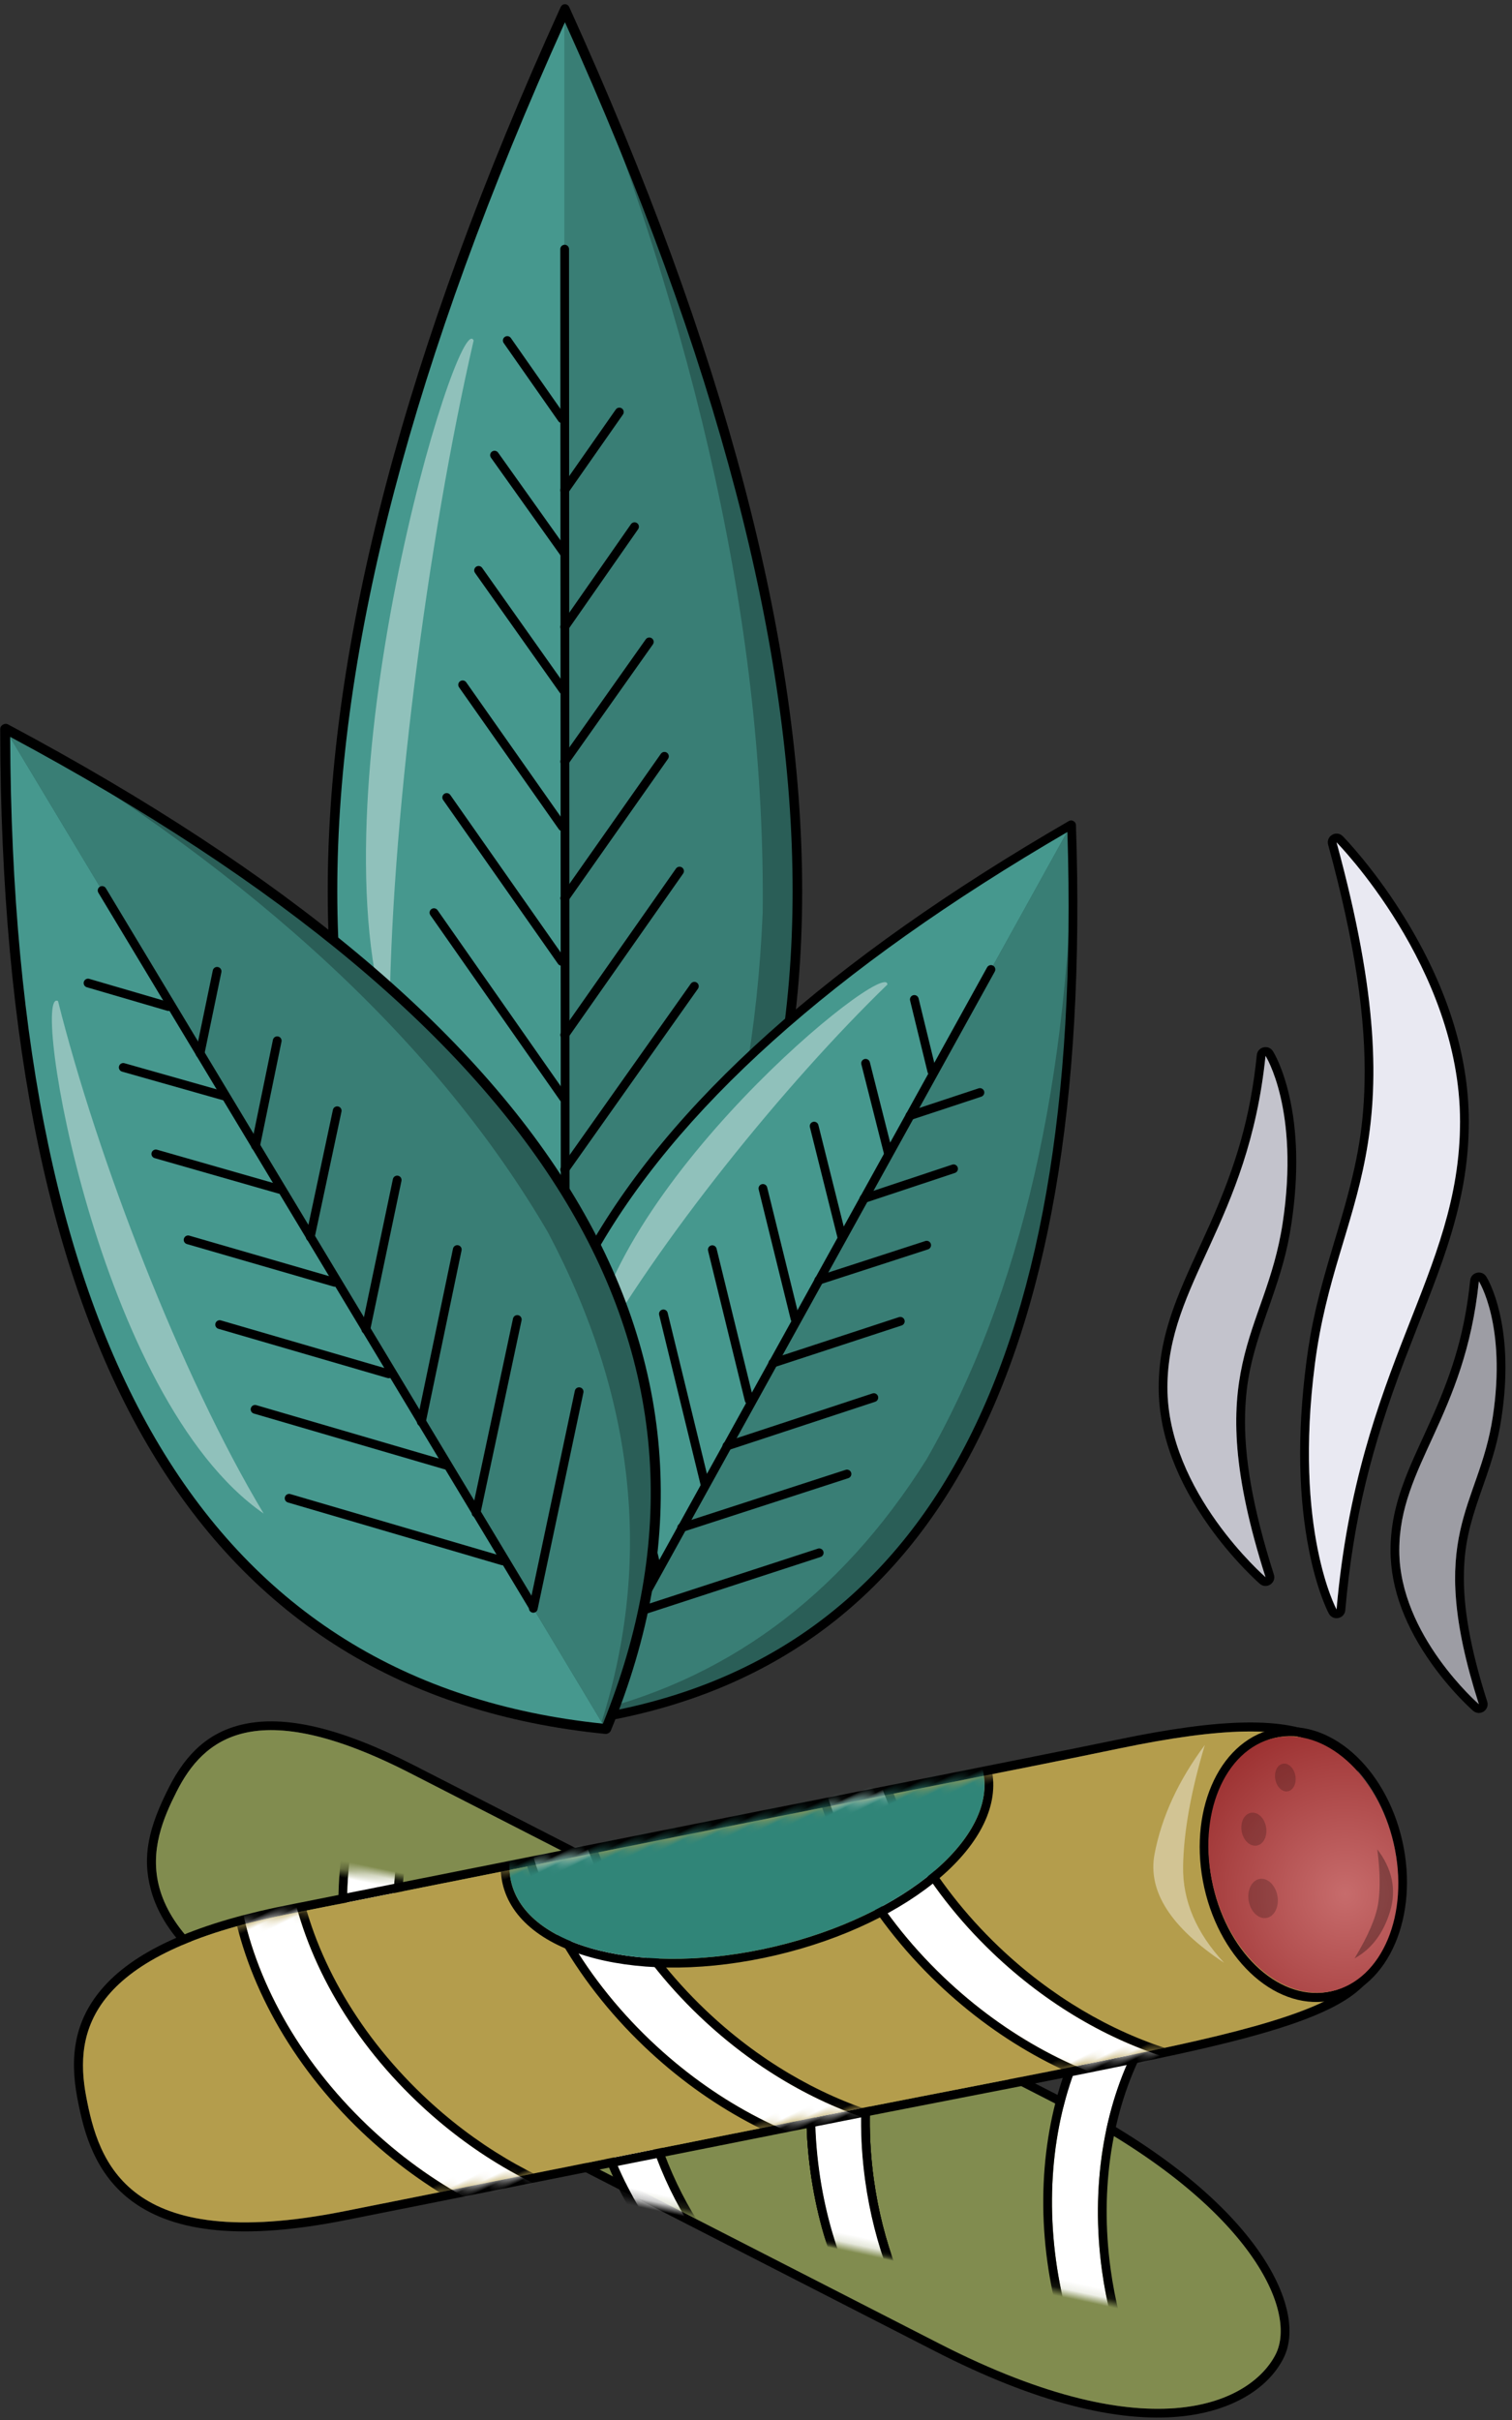 <?xml version="1.0" encoding="UTF-8"?>
<svg width="180px" height="288px" viewBox="0 0 180 288" version="1.1" xmlns="http://www.w3.org/2000/svg" xmlns:xlink="http://www.w3.org/1999/xlink">
    <rect x="0" y="0" width="180" height="288" fill="#333333" stroke="none"/>
    <!-- Generator: Sketch 55.2 (78181) - https://sketchapp.com -->
    <title>Tabak</title>
    <desc>Created with Sketch.</desc>
    <defs>
        <path d="M75.878,51.783 C96.265,51.824 113.027,51.858 126.349,51.885 C147.108,51.927 150.109,44.284 150.095,37.335 C150.081,30.385 149.032,20.219 126.285,20.173 C112.39,20.145 94.806,20.11 75.814,20.071 C62.789,20.045 49.631,20.018 39.383,19.997 C10.478,19.939 3.102,30.872 3.115,37.037 C3.127,42.95 14.147,51.658 39.446,51.709 C50.514,51.732 61.588,51.754 75.878,51.783 Z" id="path-1"></path>
        <path d="M89.96,18.729 C106.013,22.949 118.434,26.326 130.888,29.487 C155.581,35.755 156.562,41.894 152.009,53.18 C147.112,65.318 150.46,71.287 121.408,64.193 C109.876,61.377 95.113,57.281 80.481,53.434 C59.146,47.826 39.391,42.633 23.782,38.53 C-1.772,31.813 0.11,20.386 2.187,12.781 C4.265,5.175 9.94,-2.305 33.261,3.825 C48.227,7.759 67.058,12.709 89.96,18.729 Z" id="path-3"></path>
        <radialGradient cx="68.38%" cy="64.684%" fx="68.38%" fy="64.684%" r="93.357%" gradientTransform="translate(0.684,0.647),scale(1,0.715),rotate(-116.752),translate(-0.684,-0.647)" id="radialGradient-5">
            <stop stop-color="#C76C6C" offset="0%"></stop>
            <stop stop-color="#9D3232" offset="100%"></stop>
        </radialGradient>
    </defs>
    <g id="Start-page-" stroke="none" stroke-width="1" fill="none" fill-rule="evenodd">
        <g id="Desktop-HD-Copy-36" transform="translate(-684, -922)">
            <g id="Group" transform="translate(165, 791)">
                <g id="Coffee-Cigars-Restau-+-Group-2-+-Latest-Regions-Rosta-+-Group-Copy-2-Mask">
                    <g id="Tabak" transform="translate(494.111, 131.502)">
                        <g id="Group" transform="translate(63.903, 0)" fill-rule="nonzero">
                            <path d="M28.208,1.213 C9.828,40.076 0.639,75.708 0.639,108.112 C0.639,135.503 9.828,158.248 28.208,176.344 C45.427,160.239 54.672,138.118 55.943,109.981 C56.303,77.261 47.058,41.005 28.208,1.213 Z" id="Path-11" fill="#46988E"></path>
                            <path d="M28.208,1.213 C28.208,40.076 28.208,75.708 28.208,108.112 C28.208,135.503 28.208,158.248 28.208,176.344 C45.427,160.239 54.672,138.118 55.943,109.981 C56.303,77.261 47.058,41.005 28.208,1.213 Z" id="Path-11" fill="#2A5E57"></path>
                            <path d="M28.208,175.465 C28.208,157.191 28.208,134.337 28.208,106.904 C28.208,74.451 28.208,38.817 28.208,-5.67323966e-14 C44.258,39.287 52.116,75.307 51.784,108.058 C50.619,136.001 42.761,158.47 28.208,175.465 Z" id="Combined-Shape" fill="#397E75"></path>
                            <path d="M28.242,2.141 C-7.92,82.188 -7.872,139.978 28.242,175.776 C64.355,139.978 64.403,82.188 28.242,2.141 Z M28.242,177.43 C28.112,177.441 27.98,177.393 27.868,177.283 C-9.264,140.807 -9.264,81.744 27.719,0.366 C27.832,0.118 28.037,-0.013 28.242,0.003 C28.446,-0.013 28.651,0.118 28.764,0.366 C65.748,81.744 65.748,140.807 28.615,177.283 C28.503,177.393 28.371,177.441 28.242,177.43 Z" id="Combined-Shape" fill="#000000"></path>
                            <path d="M27.687,29.147 L27.755,155.051 C27.755,155.338 27.988,155.571 28.276,155.571 C28.563,155.571 28.796,155.338 28.796,155.05 L28.728,29.146 C28.728,28.858 28.495,28.626 28.207,28.626 C27.92,28.626 27.687,28.859 27.687,29.147 Z" id="Path-9" fill="#000000"></path>
                            <path d="M28.634,58.134 L35.145,48.83 C35.31,48.595 35.253,48.27 35.017,48.105 C34.781,47.941 34.457,47.998 34.292,48.233 L27.781,57.537 C27.616,57.773 27.674,58.097 27.909,58.262 C28.145,58.427 28.469,58.37 28.634,58.134 Z" id="Path-10" fill="#000000"></path>
                            <path d="M28.635,74.402 L36.953,62.476 C37.117,62.241 37.059,61.916 36.824,61.752 C36.588,61.587 36.263,61.645 36.099,61.881 L27.781,73.806 C27.616,74.042 27.674,74.367 27.91,74.531 C28.146,74.696 28.47,74.638 28.635,74.402 Z" id="Path-10" fill="#000000"></path>
                            <path d="M28.633,90.43 L38.71,76.188 C38.876,75.953 38.821,75.628 38.586,75.462 C38.351,75.296 38.026,75.351 37.86,75.586 L27.783,89.828 C27.617,90.063 27.672,90.388 27.907,90.554 C28.142,90.72 28.467,90.664 28.633,90.43 Z" id="Path-10" fill="#000000"></path>
                            <path d="M28.634,106.696 L40.511,89.805 C40.676,89.57 40.62,89.246 40.385,89.08 C40.149,88.915 39.825,88.971 39.659,89.207 L27.782,106.097 C27.616,106.332 27.673,106.657 27.908,106.822 C28.143,106.988 28.468,106.931 28.634,106.696 Z" id="Path-10" fill="#000000"></path>
                            <path d="M28.634,122.964 L42.31,103.463 C42.475,103.227 42.418,102.903 42.183,102.738 C41.947,102.572 41.623,102.629 41.458,102.865 L27.781,122.367 C27.616,122.602 27.673,122.927 27.909,123.092 C28.144,123.257 28.469,123.2 28.634,122.964 Z" id="Path-10" fill="#000000"></path>
                            <path d="M28.633,138.989 L44.072,117.169 C44.239,116.934 44.183,116.609 43.948,116.443 C43.713,116.277 43.389,116.333 43.222,116.568 L27.783,138.387 C27.617,138.622 27.672,138.947 27.907,139.113 C28.142,139.279 28.467,139.224 28.633,138.989 Z" id="Path-10" fill="#000000"></path>
                            <path d="M28.633,155.758 L45.883,131.311 C46.049,131.076 45.993,130.751 45.758,130.585 C45.523,130.419 45.198,130.475 45.032,130.71 L27.782,155.158 C27.617,155.393 27.673,155.717 27.908,155.883 C28.142,156.049 28.467,155.993 28.633,155.758 Z" id="Path-10" fill="#000000"></path>
                            <path d="M21.803,49.624 L28.313,40.32 C28.478,40.084 28.421,39.76 28.185,39.595 C27.95,39.43 27.625,39.487 27.46,39.723 L20.95,49.026 C20.785,49.262 20.842,49.587 21.078,49.752 C21.313,49.916 21.638,49.859 21.803,49.624 Z" id="Path-10" fill="#000000" transform="translate(24.631, 44.673) scale(-1, 1) translate(-24.631, -44.673) "></path>
                            <path d="M20.282,65.652 L28.6,53.965 C28.767,53.731 28.712,53.406 28.478,53.239 C28.244,53.072 27.918,53.127 27.752,53.361 L19.434,65.049 C19.267,65.283 19.322,65.608 19.556,65.775 C19.79,65.941 20.115,65.887 20.282,65.652 Z" id="Path-10" fill="#000000" transform="translate(24.017, 59.507) scale(-1, 1) translate(-24.017, -59.507) "></path>
                            <path d="M18.385,81.919 L28.463,67.677 C28.629,67.442 28.573,67.118 28.339,66.951 C28.104,66.785 27.779,66.841 27.613,67.076 L17.535,81.318 C17.369,81.552 17.425,81.877 17.66,82.043 C17.894,82.209 18.219,82.154 18.385,81.919 Z" id="Path-10" fill="#000000" transform="translate(22.999, 74.497) scale(-1, 1) translate(-22.999, -74.497) "></path>
                            <path d="M16.489,98.186 L28.366,81.295 C28.531,81.06 28.475,80.735 28.24,80.57 C28.004,80.404 27.68,80.461 27.514,80.696 L15.637,97.587 C15.471,97.822 15.528,98.147 15.763,98.312 C15.998,98.477 16.323,98.421 16.489,98.186 Z" id="Path-10" fill="#000000" transform="translate(22.001, 89.441) scale(-1, 1) translate(-22.001, -89.441) "></path>
                            <path d="M14.591,114.204 L28.267,94.702 C28.432,94.467 28.375,94.142 28.14,93.977 C27.905,93.812 27.58,93.869 27.415,94.104 L13.739,113.606 C13.574,113.841 13.631,114.166 13.866,114.331 C14.101,114.496 14.426,114.439 14.591,114.204 Z" id="Path-10" fill="#000000" transform="translate(21.003, 104.154) scale(-1, 1) translate(-21.003, -104.154) "></path>
                            <path d="M13.073,130.472 L28.513,108.41 C28.678,108.175 28.621,107.85 28.385,107.685 C28.149,107.52 27.825,107.577 27.66,107.813 L12.22,129.875 C12.055,130.111 12.113,130.436 12.348,130.601 C12.584,130.765 12.909,130.708 13.073,130.472 Z" id="Path-10" fill="#000000" transform="translate(20.367, 119.143) scale(-1, 1) translate(-20.367, -119.143) "></path>
                            <path d="M11.176,147.242 L28.426,122.553 C28.591,122.317 28.533,121.992 28.297,121.828 C28.062,121.663 27.737,121.721 27.572,121.956 L10.322,146.646 C10.158,146.881 10.215,147.206 10.451,147.371 C10.687,147.535 11.011,147.478 11.176,147.242 Z" id="Path-10" fill="#000000" transform="translate(19.374, 134.599) scale(-1, 1) translate(-19.374, -134.599) "></path>
                            <path d="M17.371,40.022 C15.572,35.788 -2.19,94.403 7.352,122.254 C7.352,97.886 12.009,63.263 17.371,40.022 Z" id="Path-12" fill-opacity="0.4" fill="#FFFFFF"></path>
                        </g>
                        <g id="Group" transform="translate(122.774, 151.523) rotate(29) translate(-122.774, -151.523) translate(96.774, 89.523)" fill-rule="nonzero">
                            <path d="M25.797,0.841 C8.988,27.787 0.584,52.493 0.584,74.96 C0.584,93.953 8.988,109.722 25.797,122.27 C41.545,111.103 50,95.766 51.163,76.256 C51.492,53.569 43.037,28.431 25.797,0.841 Z" id="Path-11" fill="#46988E"></path>
                            <path d="M25.797,0.841 C25.797,27.787 25.797,52.493 25.797,74.96 C25.797,93.953 25.797,109.722 25.797,122.27 C41.545,111.103 50,95.766 51.163,76.256 C51.492,53.569 43.037,28.431 25.797,0.841 Z" id="Path-11" fill="#2A5E57"></path>
                            <path d="M25.797,121.66 C25.797,108.99 25.797,93.144 25.797,74.123 C25.797,51.622 25.797,26.914 25.797,-2.62012634e-14 C40.476,27.24 47.663,52.215 47.359,74.923 C46.294,94.298 39.107,109.877 25.797,121.66 Z" id="Combined-Shape" fill="#397E75"></path>
                            <path d="M25.828,1.485 C-7.243,56.986 -7.199,97.055 25.828,121.876 C58.856,97.055 58.9,56.986 25.828,1.485 Z M25.828,123.023 C25.71,123.03 25.589,122.997 25.486,122.921 C-8.473,97.63 -8.473,56.678 25.351,0.254 C25.454,0.082 25.641,-0.009 25.828,0.002 C26.016,-0.009 26.203,0.082 26.306,0.254 C60.13,56.678 60.13,97.63 26.17,122.921 C26.068,122.997 25.947,123.03 25.828,123.023 Z" id="Combined-Shape" fill="#000000"></path>
                            <path d="M25.277,20.209 L25.339,107.506 C25.339,107.794 25.572,108.026 25.86,108.026 C26.147,108.026 26.38,107.793 26.38,107.505 L26.318,20.208 C26.318,19.921 26.085,19.688 25.797,19.688 C25.51,19.688 25.277,19.922 25.277,20.209 Z" id="Path-9" fill="#000000"></path>
                            <path d="M26.18,40.454 L32.135,34.003 C32.33,33.792 32.316,33.463 32.105,33.268 C31.894,33.072 31.564,33.086 31.369,33.297 L25.415,39.748 C25.22,39.959 25.233,40.288 25.444,40.483 C25.656,40.678 25.985,40.665 26.18,40.454 Z" id="Path-10" fill="#000000"></path>
                            <path d="M26.181,51.733 L33.788,43.465 C33.983,43.253 33.969,42.924 33.757,42.729 C33.546,42.534 33.216,42.548 33.022,42.76 L25.414,51.028 C25.22,51.24 25.233,51.569 25.445,51.764 C25.657,51.959 25.986,51.945 26.181,51.733 Z" id="Path-10" fill="#000000"></path>
                            <path d="M26.178,62.847 L35.395,52.972 C35.591,52.762 35.579,52.432 35.369,52.236 C35.159,52.04 34.829,52.051 34.633,52.262 L25.417,62.136 C25.221,62.347 25.232,62.676 25.442,62.872 C25.652,63.068 25.982,63.057 26.178,62.847 Z" id="Path-10" fill="#000000"></path>
                            <path d="M26.179,74.125 L37.042,62.414 C37.237,62.203 37.225,61.874 37.014,61.678 C36.803,61.483 36.474,61.495 36.278,61.706 L25.416,73.417 C25.22,73.628 25.233,73.957 25.443,74.153 C25.654,74.348 25.984,74.336 26.179,74.125 Z" id="Path-10" fill="#000000"></path>
                            <path d="M26.18,85.405 L38.687,71.883 C38.882,71.672 38.87,71.343 38.659,71.147 C38.447,70.952 38.118,70.965 37.923,71.176 L25.415,84.698 C25.22,84.909 25.233,85.238 25.444,85.433 C25.655,85.629 25.984,85.616 26.18,85.405 Z" id="Path-10" fill="#000000"></path>
                            <path d="M26.178,96.516 L40.299,81.387 C40.495,81.177 40.483,80.847 40.273,80.651 C40.063,80.455 39.734,80.466 39.537,80.676 L25.417,95.806 C25.221,96.016 25.232,96.345 25.442,96.541 C25.652,96.738 25.982,96.726 26.178,96.516 Z" id="Path-10" fill="#000000"></path>
                            <path d="M26.179,108.143 L41.955,91.192 C42.151,90.981 42.139,90.652 41.928,90.456 C41.718,90.26 41.388,90.272 41.192,90.483 L25.416,107.433 C25.22,107.644 25.232,107.973 25.443,108.169 C25.653,108.365 25.983,108.353 26.179,108.143 Z" id="Path-10" fill="#000000"></path>
                            <path d="M19.932,34.553 L25.887,28.102 C26.082,27.891 26.068,27.562 25.857,27.367 C25.646,27.172 25.317,27.185 25.121,27.396 L19.167,33.847 C18.972,34.058 18.985,34.388 19.196,34.583 C19.408,34.778 19.737,34.764 19.932,34.553 Z" id="Path-10" fill="#000000" transform="translate(22.527, 30.975) scale(-1, 1) translate(-22.527, -30.975) "></path>
                            <path d="M18.541,45.668 L26.148,37.564 C26.345,37.355 26.334,37.025 26.125,36.828 C25.915,36.632 25.586,36.642 25.389,36.852 L17.782,44.955 C17.585,45.165 17.595,45.494 17.805,45.691 C18.014,45.888 18.344,45.877 18.541,45.668 Z" id="Path-10" fill="#000000" transform="translate(21.965, 41.26) scale(-1, 1) translate(-21.965, -41.26) "></path>
                            <path d="M16.806,56.946 L26.023,47.071 C26.219,46.861 26.208,46.532 25.997,46.335 C25.787,46.139 25.458,46.151 25.261,46.361 L16.045,56.236 C15.849,56.446 15.86,56.775 16.07,56.971 C16.281,57.168 16.61,57.156 16.806,56.946 Z" id="Path-10" fill="#000000" transform="translate(21.034, 51.653) scale(-1, 1) translate(-21.034, -51.653) "></path>
                            <path d="M15.072,68.224 L25.934,56.513 C26.13,56.302 26.118,55.973 25.907,55.777 C25.696,55.582 25.367,55.594 25.171,55.805 L14.308,67.516 C14.113,67.727 14.125,68.056 14.336,68.252 C14.547,68.448 14.876,68.435 15.072,68.224 Z" id="Path-10" fill="#000000" transform="translate(20.121, 62.015) scale(-1, 1) translate(-20.121, -62.015) "></path>
                            <path d="M13.337,79.33 L25.844,65.809 C26.04,65.598 26.027,65.268 25.816,65.073 C25.605,64.878 25.275,64.891 25.08,65.102 L12.572,78.623 C12.377,78.834 12.39,79.164 12.601,79.359 C12.812,79.554 13.142,79.542 13.337,79.33 Z" id="Path-10" fill="#000000" transform="translate(19.208, 72.216) scale(-1, 1) translate(-19.208, -72.216) "></path>
                            <path d="M11.949,90.61 L26.069,75.313 C26.264,75.102 26.251,74.773 26.04,74.578 C25.829,74.383 25.499,74.396 25.304,74.607 L11.184,89.904 C10.989,90.115 11.002,90.445 11.213,90.64 C11.424,90.835 11.754,90.822 11.949,90.61 Z" id="Path-10" fill="#000000" transform="translate(18.626, 82.609) scale(-1, 1) translate(-18.626, -82.609) "></path>
                            <path d="M10.214,102.238 L25.99,85.119 C26.184,84.908 26.171,84.578 25.96,84.383 C25.748,84.189 25.419,84.202 25.224,84.413 L9.448,101.532 C9.253,101.744 9.266,102.073 9.478,102.268 C9.689,102.463 10.019,102.449 10.214,102.238 Z" id="Path-10" fill="#000000" transform="translate(17.719, 93.326) scale(-1, 1) translate(-17.719, -93.326) "></path>
                            <path d="M15.887,27.749 C14.242,24.814 -2.003,65.455 6.723,84.766 C6.723,67.87 10.983,43.864 15.887,27.749 Z" id="Path-12" fill-opacity="0.4" fill="#FFFFFF"></path>
                        </g>
                        <g id="Group" transform="translate(61.632, 146.116) rotate(-31) translate(-61.632, -146.116) translate(32.132, 75.616)" fill-rule="nonzero">
                            <path d="M29.358,0.957 C10.229,31.622 0.665,59.739 0.665,85.307 C0.665,106.921 10.229,124.867 29.358,139.146 C47.28,126.439 56.902,108.984 58.225,86.782 C58.599,60.964 48.977,32.355 29.358,0.957 Z" id="Path-11" fill="#46988E"></path>
                            <path d="M29.358,0.957 C29.358,31.622 29.358,59.739 29.358,85.307 C29.358,106.921 29.358,124.867 29.358,139.146 C47.28,126.439 56.902,108.984 58.225,86.782 C58.599,60.964 48.977,32.355 29.358,0.957 Z" id="Path-11" fill="#2A5E57"></path>
                            <path d="M29.358,138.453 C29.358,124.033 29.358,106 29.358,84.354 C29.358,58.747 29.358,30.629 29.358,-4.41313652e-14 C46.063,31 54.242,59.422 53.896,85.265 C52.684,107.313 44.505,125.043 29.358,138.453 Z" id="Combined-Shape" fill="#397E75"></path>
                            <path d="M29.393,1.69 C-8.243,64.852 -8.193,110.451 29.393,138.699 C66.979,110.451 67.03,64.852 29.393,1.69 Z M29.393,140.004 C29.259,140.012 29.121,139.974 29.004,139.887 C-9.642,111.105 -9.642,64.501 28.85,0.289 C28.967,0.093 29.18,-0.011 29.393,0.002 C29.607,-0.011 29.819,0.093 29.937,0.289 C68.429,64.501 68.429,111.105 29.783,139.887 C29.666,139.974 29.528,140.012 29.393,140.004 Z" id="Combined-Shape" fill="#000000"></path>
                            <path d="M28.838,22.999 L28.908,122.345 C28.908,122.632 29.142,122.865 29.429,122.865 C29.717,122.865 29.95,122.632 29.949,122.344 L29.879,22.998 C29.879,22.71 29.645,22.478 29.358,22.478 C29.07,22.478 28.837,22.711 28.838,22.999 Z" id="Path-9" fill="#000000"></path>
                            <path d="M29.741,45.989 L36.517,38.648 C36.712,38.437 36.699,38.107 36.488,37.912 C36.276,37.717 35.947,37.73 35.752,37.942 L28.976,45.283 C28.781,45.494 28.794,45.823 29.005,46.018 C29.216,46.213 29.546,46.2 29.741,45.989 Z" id="Path-10" fill="#000000"></path>
                            <path d="M29.741,58.825 L38.399,49.415 C38.593,49.204 38.58,48.874 38.368,48.68 C38.156,48.485 37.827,48.499 37.632,48.71 L28.975,58.12 C28.78,58.332 28.794,58.661 29.006,58.856 C29.217,59.051 29.547,59.037 29.741,58.825 Z" id="Path-10" fill="#000000"></path>
                            <path d="M29.739,71.472 L40.227,60.235 C40.424,60.025 40.412,59.695 40.202,59.499 C39.992,59.303 39.662,59.314 39.466,59.524 L28.978,70.762 C28.781,70.972 28.793,71.302 29.003,71.498 C29.213,71.694 29.543,71.683 29.739,71.472 Z" id="Path-10" fill="#000000"></path>
                            <path d="M29.74,84.308 L42.102,70.98 C42.297,70.769 42.285,70.44 42.074,70.244 C41.863,70.049 41.534,70.061 41.338,70.272 L28.977,83.599 C28.781,83.81 28.793,84.14 29.004,84.335 C29.215,84.531 29.544,84.518 29.74,84.308 Z" id="Path-10" fill="#000000"></path>
                            <path d="M29.74,97.144 L43.974,81.756 C44.17,81.545 44.157,81.216 43.946,81.021 C43.735,80.825 43.405,80.838 43.21,81.049 L28.976,96.437 C28.781,96.648 28.794,96.978 29.005,97.173 C29.216,97.368 29.545,97.355 29.74,97.144 Z" id="Path-10" fill="#000000"></path>
                            <path d="M29.739,109.789 L45.808,92.572 C46.005,92.361 45.993,92.032 45.783,91.836 C45.573,91.64 45.243,91.651 45.047,91.861 L28.978,109.078 C28.781,109.289 28.793,109.618 29.003,109.814 C29.213,110.01 29.543,109.999 29.739,109.789 Z" id="Path-10" fill="#000000"></path>
                            <path d="M29.739,123.021 L47.693,103.73 C47.889,103.52 47.877,103.19 47.667,102.994 C47.456,102.798 47.127,102.81 46.931,103.021 L28.977,122.311 C28.781,122.522 28.793,122.851 29.004,123.047 C29.214,123.243 29.543,123.231 29.739,123.021 Z" id="Path-10" fill="#000000"></path>
                            <path d="M22.631,39.274 L29.407,31.933 C29.602,31.721 29.589,31.392 29.377,31.197 C29.166,31.002 28.837,31.015 28.642,31.226 L21.865,38.567 C21.67,38.779 21.684,39.108 21.895,39.303 C22.106,39.498 22.436,39.485 22.631,39.274 Z" id="Path-10" fill="#000000" transform="translate(25.636, 35.25) scale(-1, 1) translate(-25.636, -35.25) "></path>
                            <path d="M21.048,51.922 L29.705,42.7 C29.902,42.49 29.891,42.161 29.682,41.964 C29.472,41.767 29.142,41.778 28.946,41.987 L20.288,51.209 C20.092,51.419 20.102,51.748 20.312,51.945 C20.521,52.142 20.851,52.132 21.048,51.922 Z" id="Path-10" fill="#000000" transform="translate(24.997, 46.955) scale(-1, 1) translate(-24.997, -46.955) "></path>
                            <path d="M19.073,64.757 L29.562,53.52 C29.758,53.309 29.747,52.98 29.537,52.784 C29.326,52.587 28.997,52.599 28.801,52.809 L18.312,64.047 C18.116,64.257 18.127,64.586 18.338,64.783 C18.548,64.979 18.877,64.967 19.073,64.757 Z" id="Path-10" fill="#000000" transform="translate(23.937, 58.783) scale(-1, 1) translate(-23.937, -58.783) "></path>
                            <path d="M17.1,77.592 L29.461,64.265 C29.657,64.054 29.645,63.724 29.434,63.529 C29.223,63.333 28.894,63.346 28.698,63.557 L16.336,76.884 C16.141,77.095 16.153,77.424 16.364,77.62 C16.575,77.816 16.904,77.803 17.1,77.592 Z" id="Path-10" fill="#000000" transform="translate(22.899, 70.574) scale(-1, 1) translate(-22.899, -70.574) "></path>
                            <path d="M15.125,90.232 L29.359,74.844 C29.554,74.632 29.541,74.303 29.33,74.108 C29.119,73.912 28.79,73.925 28.594,74.136 L14.36,89.524 C14.165,89.736 14.178,90.065 14.389,90.26 C14.6,90.455 14.93,90.443 15.125,90.232 Z" id="Path-10" fill="#000000" transform="translate(21.86, 82.184) scale(-1, 1) translate(-21.86, -82.184) "></path>
                            <path d="M13.545,103.069 L29.615,85.66 C29.81,85.449 29.797,85.119 29.585,84.924 C29.374,84.729 29.045,84.742 28.85,84.954 L12.78,102.362 C12.585,102.574 12.598,102.903 12.81,103.098 C13.021,103.293 13.35,103.28 13.545,103.069 Z" id="Path-10" fill="#000000" transform="translate(21.197, 94.011) scale(-1, 1) translate(-21.197, -94.011) "></path>
                            <path d="M11.57,116.301 L29.524,96.819 C29.719,96.608 29.705,96.278 29.494,96.084 C29.283,95.889 28.953,95.902 28.758,96.114 L10.805,115.595 C10.61,115.807 10.623,116.136 10.835,116.331 C11.046,116.526 11.376,116.512 11.57,116.301 Z" id="Path-10" fill="#000000" transform="translate(20.164, 106.207) scale(-1, 1) translate(-20.164, -106.207) "></path>
                            <path d="M18.08,31.579 C16.208,28.239 -2.28,74.49 7.652,96.466 C7.652,77.238 12.499,49.918 18.08,31.579 Z" id="Path-12" fill-opacity="0.4" fill="#FFFFFF"></path>
                        </g>
                        <g id="Group-2" transform="translate(162.651, 98.525)" fill-rule="nonzero">
                            <path d="M11.86,26.524 C11.099,33.941 9.382,39.653 6.294,46.618 C5.806,47.717 4.04,51.572 4.194,51.233 C3.378,53.03 2.809,54.355 2.308,55.661 C0.881,59.379 0.177,62.604 0.177,66.096 C0.177,71.79 2.445,77.384 6.21,82.655 C7.518,84.487 8.918,86.149 10.319,87.613 C10.811,88.127 11.268,88.58 11.68,88.968 C11.825,89.105 11.955,89.225 12.067,89.327 C12.107,89.363 12.143,89.394 12.173,89.421 L12.202,89.446 L12.21,89.454 L12.214,89.457 C13.009,90.147 14.208,89.356 13.888,88.354 C11.361,80.438 10.326,74.352 10.464,69.25 C10.571,65.281 11.247,62.395 12.898,57.658 C12.969,57.456 13.041,57.251 13.138,56.973 C13.199,56.801 13.199,56.801 13.259,56.629 C13.32,56.457 13.345,56.386 13.38,56.284 C14.811,52.205 15.488,49.836 15.967,46.668 C16.88,40.635 16.684,35.509 15.697,31.275 C15.347,29.777 14.921,28.494 14.458,27.425 C14.172,26.766 13.931,26.315 13.774,26.07 C13.243,25.239 11.961,25.543 11.86,26.524 Z M12.896,26.63 C12.896,26.63 16.979,33.019 14.938,46.513 C12.896,60.006 4.893,63.607 12.896,88.67 C12.896,88.67 1.218,78.542 1.218,66.096 C1.218,53.65 10.856,46.513 12.896,26.63 Z" id="Path-13" fill="#000000"></path>
                            <path d="M31.723,1.127 C30.758,12.114 28.581,20.579 24.673,30.88 C24.058,32.501 21.833,38.178 22.029,37.676 C21.005,40.31 20.292,42.25 19.665,44.159 C17.89,49.565 17.018,54.237 17.018,59.289 C17.018,67.518 19.835,75.639 24.521,83.308 C26.155,85.983 27.906,88.412 29.658,90.551 C30.272,91.302 30.843,91.963 31.357,92.53 C31.538,92.729 31.7,92.903 31.839,93.051 C31.889,93.103 31.932,93.149 31.97,93.187 C31.991,93.209 31.991,93.209 32.005,93.223 L32.015,93.233 L32.017,93.236 L32.018,93.237 C32.772,94.001 34.047,93.266 33.765,92.232 C30.566,80.523 29.254,71.499 29.429,63.913 C29.566,57.994 30.427,53.692 32.523,46.666 C32.612,46.369 32.702,46.066 32.825,45.658 C32.901,45.405 32.901,45.405 32.977,45.151 C33.039,44.946 33.085,44.794 33.13,44.644 C34.921,38.675 35.766,35.22 36.363,30.607 C37.502,21.809 37.257,14.348 36.03,8.197 C35.598,6.028 35.071,4.176 34.5,2.635 C34.151,1.694 33.858,1.056 33.674,0.718 C33.18,-0.186 31.813,0.101 31.723,1.127 Z M32.76,1.218 C32.76,1.218 37.9,10.619 35.33,30.474 C32.76,50.328 22.686,55.628 32.76,92.507 C32.76,92.507 18.059,77.602 18.059,59.289 C18.059,40.975 30.192,30.474 32.76,1.218 Z" id="Path-13-Copy" fill="#000000" transform="translate(27.057, 46.864) scale(-1, -1) translate(-27.057, -46.864) "></path>
                            <path d="M37.258,53.351 C36.643,59.345 35.255,63.96 32.757,69.592 C32.363,70.483 30.93,73.609 31.055,73.335 C30.391,74.796 29.928,75.874 29.52,76.938 C28.354,79.975 27.778,82.614 27.778,85.474 C27.778,90.141 29.633,94.715 32.709,99.022 C33.776,100.516 34.918,101.871 36.061,103.066 C36.462,103.485 36.835,103.855 37.172,104.172 C37.291,104.284 37.397,104.382 37.489,104.466 C37.522,104.495 37.551,104.521 37.576,104.544 L37.601,104.565 L37.608,104.571 L37.611,104.574 C38.406,105.264 39.606,104.473 39.285,103.471 C37.241,97.069 36.405,92.153 36.517,88.038 C36.603,84.842 37.147,82.519 38.481,78.693 C38.538,78.53 38.596,78.363 38.675,78.138 C38.724,77.999 38.724,77.999 38.773,77.859 C38.822,77.719 38.822,77.719 38.872,77.579 C40.036,74.259 40.588,72.327 40.979,69.743 C41.724,64.823 41.563,60.64 40.757,57.181 C40.471,55.954 40.121,54.902 39.741,54.024 C39.505,53.48 39.304,53.104 39.171,52.897 C38.64,52.065 37.358,52.37 37.258,53.351 Z M38.293,53.457 C38.293,53.457 41.606,58.64 39.95,69.587 C38.293,80.533 31.801,83.455 38.293,103.787 C38.293,103.787 28.819,95.57 28.819,85.474 C28.819,75.377 36.638,69.587 38.293,53.457 Z" id="Path-13-Copy-2" fill="#000000"></path>
                            <path d="M12.896,26.63 C10.856,46.513 1.218,53.65 1.218,66.096 C1.218,78.542 12.896,88.67 12.896,88.67 C4.893,63.607 12.896,60.006 14.938,46.513 C16.979,33.019 12.896,26.63 12.896,26.63 Z" id="Path-13" fill="#C3C3CC"></path>
                            <path d="M32.76,1.218 C30.192,30.474 18.059,40.975 18.059,59.289 C18.059,77.602 32.76,92.507 32.76,92.507 C22.686,55.628 32.76,50.328 35.33,30.474 C37.9,10.619 32.76,1.218 32.76,1.218 Z" id="Path-13-Copy" fill="#E9E9F2" transform="translate(27.055, 46.862) scale(-1, -1) translate(-27.055, -46.862) "></path>
                            <path d="M38.293,53.457 C36.638,69.587 28.819,75.377 28.819,85.474 C28.819,95.57 38.293,103.787 38.293,103.787 C31.801,83.455 38.293,80.533 39.95,69.587 C41.606,58.64 38.293,53.457 38.293,53.457 Z" id="Path-13-Copy-2" fill="#9D9DA4"></path>
                        </g>
                        <g id="Oval-Copy-2" transform="translate(110.66, 247.329) rotate(12) translate(-110.66, -247.329) translate(34.16, 211.329)">
                            <path d="M75.876,52.824 C104.644,52.883 115.096,52.904 126.347,52.927 C136.212,52.946 142.783,51.264 146.677,48.033 C149.899,45.36 151.145,41.863 151.136,37.333 C151.126,32.032 150.308,28.568 147.485,25.464 C143.746,21.354 136.954,19.154 126.287,19.132 L75.816,19.03 L74.101,19.027 L74.033,19.026 C56.325,18.991 47.627,18.973 39.385,18.956 C26.01,18.929 16.218,21.221 9.843,25.307 C4.704,28.601 2.065,32.973 2.073,37.039 C2.081,40.707 5.461,44.604 11.337,47.505 C18.053,50.821 27.603,52.727 39.444,52.751 L75.876,52.824 Z M75.878,51.783 L39.446,51.709 C14.147,51.658 3.127,42.951 3.115,37.037 C3.102,30.872 10.478,19.939 39.383,19.997 C49.631,20.018 62.789,20.045 75.814,20.071 L126.285,20.173 C149.032,20.22 150.081,30.385 150.095,37.335 C150.109,44.284 147.108,51.927 126.349,51.885 C113.027,51.858 96.265,51.824 75.878,51.783 Z" id="Mask" fill="#000000" fill-rule="nonzero" transform="translate(76.605, 35.941) rotate(-165) translate(-76.605, -35.941) "></path>
                            <mask id="mask-2" fill="white">
                                <use xlink:href="#path-1"></use>
                            </mask>
                            <use id="Mask" fill="#818C4F" fill-rule="nonzero" transform="translate(76.605, 35.941) rotate(-165) translate(-76.605, -35.941) " xlink:href="#path-1"></use>
                            <path d="M123.351,69.215 C124.547,69.379 124.552,71.105 123.357,71.277 C110.036,73.192 95.522,61.691 89.202,44.189 C82.168,24.704 87.705,4.67 101.806,-0.505 C104.943,-1.655 108.285,-1.987 111.697,-1.518 C112.893,-1.353 112.898,0.373 111.703,0.545 C110.478,0.721 109.279,1.023 108.113,1.45 C95.257,6.168 90.063,24.96 96.75,43.481 C101.844,57.59 112.529,67.727 123.351,69.215 Z M95.771,43.835 C88.91,24.832 94.275,5.419 107.754,0.473 C108.999,0.016 110.269,-0.301 111.555,-0.486 C108.369,-0.924 105.191,-0.637 102.165,0.473 C88.686,5.419 83.321,24.832 90.182,43.835 C96.409,61.083 110.568,72.064 123.209,70.246 C112.202,68.733 101.092,58.572 95.771,43.835 Z" id="Combined-Shape-Copy-2" fill="#000000" fill-rule="nonzero" mask="url(#mask-2)"></path>
                            <path d="M123.351,69.215 C124.547,69.379 124.552,71.105 123.357,71.277 C110.036,73.192 95.522,61.691 89.202,44.189 C82.168,24.704 87.705,4.67 101.806,-0.505 C104.943,-1.655 108.285,-1.987 111.697,-1.518 C112.893,-1.353 112.898,0.373 111.703,0.545 C110.478,0.721 109.279,1.023 108.113,1.45 C95.257,6.168 90.063,24.96 96.75,43.481 C101.844,57.59 112.529,67.727 123.351,69.215 Z M95.771,43.835 C88.91,24.832 94.275,5.419 107.754,0.473 C108.999,0.016 110.269,-0.301 111.555,-0.486 C108.369,-0.924 105.191,-0.637 102.165,0.473 C88.686,5.419 83.321,24.832 90.182,43.835 C96.409,61.083 110.568,72.064 123.209,70.246 C112.202,68.733 101.092,58.572 95.771,43.835 Z" id="Combined-Shape-Copy-2" fill="#000000" fill-rule="nonzero" mask="url(#mask-2)"></path>
                            <path d="M153.022,74.878 C140.381,76.695 126.222,65.715 119.994,48.467 C113.133,29.464 118.499,10.05 131.977,5.105 C135.003,3.994 138.181,3.708 141.368,4.146 C140.081,4.331 138.811,4.648 137.566,5.105 C124.087,10.05 118.722,29.464 125.583,48.467 C130.904,63.203 142.015,73.365 153.022,74.878 Z" id="Combined-Shape-Copy-3" fill="#FFFFFF" fill-rule="nonzero" mask="url(#mask-2)"></path>
                            <path d="M153.163,73.846 C154.359,74.011 154.364,75.737 153.17,75.909 C139.848,77.824 125.334,66.323 119.015,48.82 C111.98,29.336 117.517,9.301 131.619,4.127 C134.755,2.976 138.097,2.645 141.509,3.114 C142.705,3.278 142.71,5.005 141.516,5.176 C140.29,5.353 139.091,5.654 137.925,6.082 C125.069,10.799 119.876,29.592 126.563,48.113 C131.657,62.222 142.341,72.359 153.163,73.846 Z M125.583,48.467 C118.722,29.464 124.087,10.05 137.566,5.105 C138.811,4.648 140.081,4.331 141.368,4.146 C138.181,3.708 135.003,3.994 131.977,5.105 C118.499,10.05 113.133,29.464 119.994,48.467 C126.222,65.715 140.381,76.695 153.022,74.878 C142.015,73.365 130.904,63.203 125.583,48.467 Z" id="Combined-Shape-Copy-3" fill="#000000" fill-rule="nonzero" mask="url(#mask-2)"></path>
                            <path d="M123.351,69.215 C124.547,69.379 124.552,71.105 123.357,71.277 C110.036,73.192 95.522,61.691 89.202,44.189 C82.168,24.704 87.705,4.67 101.806,-0.505 C104.943,-1.655 108.285,-1.987 111.697,-1.518 C112.893,-1.353 112.898,0.373 111.703,0.545 C110.478,0.721 109.279,1.023 108.113,1.45 C95.257,6.168 90.063,24.96 96.75,43.481 C101.844,57.59 112.529,67.727 123.351,69.215 Z M95.771,43.835 C88.91,24.832 94.275,5.419 107.754,0.473 C108.999,0.016 110.269,-0.301 111.555,-0.486 C108.369,-0.924 105.191,-0.637 102.165,0.473 C88.686,5.419 83.321,24.832 90.182,43.835 C96.409,61.083 110.568,72.064 123.209,70.246 C112.202,68.733 101.092,58.572 95.771,43.835 Z" id="Combined-Shape-Copy-2" fill="#000000" fill-rule="nonzero" mask="url(#mask-2)"></path>
                            <path d="M123.209,70.246 C110.568,72.064 96.409,61.083 90.182,43.835 C83.321,24.832 88.686,5.419 102.165,0.473 C105.191,-0.637 108.369,-0.924 111.555,-0.486 C110.269,-0.301 108.999,0.016 107.754,0.473 C94.275,5.419 88.91,24.832 95.771,43.835 C101.092,58.572 112.202,68.733 123.209,70.246 Z" id="Combined-Shape-Copy-2" fill="#FFFFFF" fill-rule="nonzero" mask="url(#mask-2)"></path>
                            <path d="M93.539,61.65 C94.734,61.814 94.74,63.541 93.545,63.712 C80.223,65.627 65.709,54.126 59.39,36.624 C52.356,17.14 57.892,-2.895 71.994,-8.07 C75.13,-9.22 78.473,-9.552 81.885,-9.083 C83.08,-8.918 83.086,-7.192 81.891,-7.02 C80.666,-6.844 79.467,-6.542 78.301,-6.114 C65.445,-1.397 60.251,17.396 66.938,35.917 C72.032,50.026 82.716,60.162 93.539,61.65 Z M65.959,36.27 C59.098,17.268 64.463,-2.146 77.942,-7.092 C79.187,-7.549 80.457,-7.866 81.743,-8.051 C78.557,-8.489 75.379,-8.202 72.353,-7.092 C58.874,-2.146 53.509,17.268 60.37,36.27 C66.597,53.518 80.756,64.499 93.397,62.682 C82.39,61.168 71.279,51.007 65.959,36.27 Z" id="Combined-Shape-Copy" fill="#000000" fill-rule="nonzero" mask="url(#mask-2)"></path>
                            <path d="M93.397,62.682 C80.756,64.499 66.597,53.518 60.37,36.27 C53.509,17.268 58.874,-2.146 72.353,-7.092 C75.379,-8.202 78.557,-8.489 81.743,-8.051 C80.457,-7.866 79.187,-7.549 77.942,-7.092 C64.463,-2.146 59.098,17.268 65.959,36.27 C71.279,51.007 82.39,61.168 93.397,62.682 Z" id="Combined-Shape-Copy" fill="#FFFFFF" fill-rule="nonzero" mask="url(#mask-2)"></path>
                            <path d="M63.727,56.673 C64.922,56.838 64.927,58.564 63.733,58.736 C50.411,60.651 35.897,49.149 29.578,31.647 C22.543,12.163 28.08,-7.872 42.182,-13.046 C45.318,-14.197 48.661,-14.528 52.072,-14.059 C53.268,-13.895 53.273,-12.169 52.079,-11.997 C50.853,-11.821 49.654,-11.519 48.488,-11.091 C35.632,-6.374 30.439,12.419 37.126,30.94 C42.22,45.049 52.904,55.185 63.727,56.673 Z M36.146,31.294 C29.286,12.291 34.651,-7.123 48.13,-12.069 C49.374,-12.525 50.645,-12.843 51.931,-13.028 C48.744,-13.466 45.567,-13.179 42.541,-12.069 C29.062,-7.123 23.697,12.291 30.557,31.294 C36.785,48.541 50.944,59.522 63.585,57.705 C52.578,56.192 41.467,46.03 36.146,31.294 Z" id="Combined-Shape" fill="#000000" fill-rule="nonzero" mask="url(#mask-2)"></path>
                            <path d="M63.585,57.705 C50.944,59.522 36.785,48.541 30.557,31.294 C23.697,12.291 29.062,-7.123 42.541,-12.069 C45.567,-13.179 48.744,-13.466 51.931,-13.028 C50.645,-12.843 49.374,-12.525 48.13,-12.069 C34.651,-7.123 29.286,12.291 36.146,31.294 C41.467,46.03 52.578,56.192 63.585,57.705 Z" id="Combined-Shape" fill="#FFFFFF" fill-rule="nonzero" mask="url(#mask-2)"></path>
                            <path d="M105.238,19.43 C105.224,11.503 93.557,5.387 79.345,5.362 C65.131,5.337 53.481,11.414 53.495,19.345 C53.509,27.272 65.175,33.388 79.387,33.413 C93.601,33.438 105.251,27.361 105.238,19.43 Z M79.389,32.372 C65.676,32.348 54.549,26.515 54.536,19.343 C54.523,12.172 65.63,6.379 79.343,6.403 C93.056,6.428 104.184,12.261 104.196,19.432 C104.209,26.603 93.102,32.396 79.389,32.372 Z" id="Oval" fill="#000000" fill-rule="nonzero" mask="url(#mask-2)" transform="translate(79.366, 19.388) rotate(13) translate(-79.366, -19.388) "></path>
                            <ellipse id="Oval" fill="#215E55" fill-rule="nonzero" mask="url(#mask-2)" transform="translate(79.366, 19.388) rotate(13) translate(-79.366, -19.388) " cx="79.366" cy="19.388" rx="24.83" ry="12.984"></ellipse>
                        </g>
                        <g id="Group-Copy" transform="translate(115.436, 234.958) rotate(-26) translate(-115.436, -234.958) translate(34.936, 199.458)">
                            <g id="Oval-Copy-3" transform="translate(0, 0.126)">
                                <path d="M90.233,17.693 C86.546,16.724 122.351,26.213 130.816,28.364 C130.983,28.407 130.983,28.407 131.151,28.449 C143.488,31.581 150.264,34.749 153.276,38.814 C156.058,42.569 155.757,46.751 153.002,53.581 C152.569,54.653 152.183,55.719 151.746,57.018 C151.639,57.334 150.923,59.507 150.72,60.097 C149.049,64.942 147.371,67.045 143.518,67.93 C139.399,68.876 132.767,68.068 121.154,65.233 C116.764,64.161 111.753,62.868 105.208,61.133 C101.694,60.201 89.115,56.832 87.364,56.365 C85.411,55.845 83.621,55.37 81.906,54.917 C81.331,54.765 80.766,54.616 80.209,54.47 L23.509,39.566 C11.563,36.425 4.625,32.049 1.677,26.49 C0.445,24.167 -0.061,21.698 0.021,19.035 C0.084,17.002 0.45,15.078 1.154,12.498 C2.502,7.567 4.937,4.135 9.321,2.174 C14.63,-0.2 22.485,-0.115 33.533,2.789 L90.233,17.693 Z M89.96,18.729 L33.261,3.825 C9.94,-2.305 4.265,5.175 2.187,12.781 C0.11,20.386 -1.772,31.813 23.782,38.53 L80.481,53.434 C95.113,57.281 109.876,61.377 121.408,64.193 C150.46,71.287 147.112,65.318 152.009,53.18 C156.562,41.894 155.581,35.755 130.888,29.487 C118.434,26.326 106.013,22.949 89.96,18.729 Z" id="Mask" fill="#000000" fill-rule="nonzero"></path>
                                <mask id="mask-4" fill="white">
                                    <use xlink:href="#path-3"></use>
                                </mask>
                                <use id="Mask" fill="#B49D4C" fill-rule="nonzero" xlink:href="#path-3"></use>
                                <path d="M173.384,61.231 C180.24,61.231 185.703,53.212 185.703,43.393 C185.703,33.574 180.24,25.555 173.384,25.555 C166.528,25.555 161.065,33.574 161.065,43.393 C161.065,53.212 166.528,61.231 173.384,61.231 Z M173.384,60.19 C167.207,60.19 162.106,52.703 162.106,43.393 C162.106,34.084 167.207,26.596 173.384,26.596 C179.561,26.596 184.662,34.084 184.662,43.393 C184.662,52.703 179.561,60.19 173.384,60.19 Z" id="Oval" fill="#000000" fill-rule="nonzero" mask="url(#mask-4)"></path>
                                <path d="M138.743,73.659 C139.943,73.82 139.949,75.555 138.749,75.722 C123.348,77.877 106.527,64.906 99.195,45.145 C91.03,23.139 97.453,0.523 113.766,-5.302 C117.385,-6.594 121.242,-6.966 125.18,-6.439 C126.381,-6.278 126.386,-4.543 125.187,-4.376 C123.747,-4.174 122.339,-3.829 120.97,-3.34 C105.913,2.036 99.849,23.39 107.651,44.421 C113.596,60.443 126.075,71.964 138.743,73.659 Z M138.605,74.691 C125.796,72.978 112.867,61.471 106.675,44.783 C98.691,23.264 104.935,1.28 120.619,-4.321 C122.068,-4.838 123.546,-5.198 125.042,-5.407 C121.335,-5.903 117.637,-5.578 114.116,-4.321 C98.431,1.28 92.188,23.264 100.171,44.783 C107.418,64.314 123.895,76.749 138.605,74.691 Z" id="Path" fill="#000000" fill-rule="nonzero" mask="url(#mask-4)"></path>
                                <path d="M138.605,74.691 C123.895,76.749 107.418,64.314 100.171,44.783 C92.188,23.264 98.431,1.28 114.116,-4.321 C117.637,-5.578 121.335,-5.903 125.042,-5.407 C123.546,-5.198 122.068,-4.838 120.619,-4.321 C104.935,1.28 98.691,23.264 106.675,44.783 C112.867,61.471 125.796,72.978 138.605,74.691 Z" id="Path" fill="#FFFFFF" fill-rule="nonzero" mask="url(#mask-4)"></path>
                                <path d="M104.051,65.093 C105.252,65.253 105.257,66.988 104.057,67.156 C88.656,69.311 71.835,56.339 64.504,36.578 C56.339,14.572 62.761,-8.043 79.074,-13.868 C82.693,-15.16 86.55,-15.532 90.489,-15.005 C91.689,-14.845 91.695,-13.11 90.495,-12.942 C89.056,-12.741 87.647,-12.396 86.278,-11.907 C71.221,-6.53 65.157,14.823 72.96,35.854 C78.905,51.877 91.383,63.398 104.051,65.093 Z M71.984,36.216 C64,14.698 70.243,-7.287 85.928,-12.888 C87.376,-13.405 88.854,-13.764 90.351,-13.973 C86.643,-14.469 82.945,-14.145 79.424,-12.888 C63.739,-7.287 57.496,14.698 65.48,36.216 C72.726,55.748 89.203,68.183 103.913,66.125 C91.104,64.411 78.175,52.904 71.984,36.216 Z" id="Path" fill="#000000" fill-rule="nonzero" mask="url(#mask-4)"></path>
                                <path d="M103.913,66.125 C89.203,68.183 72.726,55.748 65.48,36.216 C57.496,14.698 63.739,-7.287 79.424,-12.888 C82.945,-14.145 86.643,-14.469 90.351,-13.973 C88.854,-13.764 87.376,-13.405 85.928,-12.888 C70.243,-7.287 64,14.698 71.984,36.216 C78.175,52.904 91.104,64.411 103.913,66.125 L103.913,66.125 Z" id="Path" fill="#FFFFFF" fill-rule="nonzero" mask="url(#mask-4)"></path>
                                <path d="M69.36,59.457 C70.56,59.618 70.565,61.353 69.366,61.52 C53.965,63.675 37.143,50.704 29.812,30.943 C21.647,8.937 28.069,-13.679 44.382,-19.504 C48.002,-20.796 51.858,-21.168 55.797,-20.641 C56.998,-20.48 57.003,-18.745 55.803,-18.578 C54.364,-18.376 52.956,-18.031 51.586,-17.542 C36.53,-12.166 30.466,9.188 38.268,30.219 C44.213,46.241 56.692,57.762 69.36,59.457 Z M37.292,30.581 C29.308,9.062 35.551,-12.922 51.236,-18.523 C52.685,-19.04 54.163,-19.4 55.659,-19.609 C51.951,-20.105 48.254,-19.78 44.733,-18.523 C29.048,-12.922 22.805,9.062 30.788,30.581 C38.035,50.112 54.511,62.547 69.221,60.489 C56.413,58.776 43.483,47.269 37.292,30.581 Z" id="Path" fill="#000000" fill-rule="nonzero" mask="url(#mask-4)"></path>
                                <path d="M69.221,60.489 C54.511,62.547 38.035,50.112 30.788,30.581 C22.805,9.062 29.048,-12.922 44.733,-18.523 C48.254,-19.78 51.951,-20.105 55.659,-19.609 C54.163,-19.4 52.685,-19.04 51.236,-18.523 C35.551,-12.922 29.308,9.062 37.292,30.581 C43.483,47.269 56.413,58.776 69.221,60.489 L69.221,60.489 Z" id="Path" fill="#FFFFFF" fill-rule="nonzero" mask="url(#mask-4)"></path>
                                <path d="M83.401,33.694 C67.368,30.062 55.809,20.399 57.848,11.733 C59.885,3.078 74.579,-0.633 90.606,2.997 C106.639,6.629 118.198,16.292 116.159,24.958 C114.122,33.613 99.428,37.324 83.401,33.694 Z M83.631,32.678 C99.173,36.198 113.283,32.635 115.146,24.719 C117.008,16.804 105.919,7.533 90.376,4.013 C74.834,0.493 60.724,4.056 58.862,11.972 C56.999,19.887 68.088,29.158 83.631,32.678 Z" id="Oval" fill="#000000" fill-rule="nonzero" mask="url(#mask-4)"></path>
                                <path d="M83.631,32.678 C68.088,29.158 56.999,19.887 58.862,11.972 C60.724,4.056 74.834,0.493 90.376,4.013 C105.919,7.533 117.008,16.804 115.146,24.719 C113.283,32.635 99.173,36.198 83.631,32.678 Z" id="Oval" fill="#308578" fill-rule="nonzero" mask="url(#mask-4)"></path>
                            </g>
                            <path d="M156.632,51.578 C156.686,42.515 151.394,35.078 144.606,35.113 C137.831,35.15 132.462,42.627 132.408,51.683 C132.354,60.746 137.646,68.183 144.434,68.148 C151.209,68.111 156.578,60.634 156.632,51.578 Z M144.428,67.077 C138.33,67.109 133.428,60.22 133.479,51.689 C133.53,43.159 138.514,36.217 144.612,36.184 C150.71,36.152 155.612,43.041 155.561,51.572 C155.51,60.102 150.526,67.044 144.428,67.077 Z" id="Oval" fill="#000000" fill-rule="nonzero" transform="translate(144.52, 51.631) rotate(13) translate(-144.52, -51.631) "></path>
                            <ellipse id="Oval" fill="url(#radialGradient-5)" fill-rule="nonzero" transform="translate(144.52, 51.631) rotate(13) translate(-144.52, -51.631) " cx="144.52" cy="51.631" rx="11.042" ry="15.446"></ellipse>
                            <path d="M146.901,43.036 C146.236,42.942 145.802,42.127 145.93,41.215 C146.058,40.303 146.701,39.639 147.365,39.733 C148.03,39.826 148.464,40.641 148.336,41.553 C148.208,42.465 147.565,43.129 146.901,43.036 Z" id="Oval" fill-opacity="0.2" fill="#000000" fill-rule="nonzero" transform="translate(147.133, 41.384) rotate(8) translate(-147.133, -41.384) "></path>
                            <path d="M140.795,47.23 C139.988,47.117 139.457,46.146 139.61,45.063 C139.762,43.979 140.539,43.192 141.346,43.306 C142.153,43.419 142.684,44.39 142.531,45.473 C142.379,46.557 141.601,47.344 140.795,47.23 Z" id="Oval-Copy" fill-opacity="0.2" fill="#000000" fill-rule="nonzero" transform="translate(141.07, 45.268) rotate(8) translate(-141.07, -45.268) "></path>
                            <path d="M138.113,55.492 C137.164,55.358 136.542,54.205 136.723,52.916 C136.904,51.627 137.82,50.69 138.77,50.823 C139.719,50.956 140.341,52.11 140.16,53.399 C139.979,54.688 139.063,55.625 138.113,55.492 Z" id="Oval-Copy-4" fill-opacity="0.2" fill="#000000" fill-rule="nonzero" transform="translate(138.442, 53.157) rotate(8) translate(-138.442, -53.157) "></path>
                            <path d="M134.727,31.553 C133.073,37.081 132.211,41.89 132.14,45.98 C132.07,50.07 133.699,53.904 137.028,57.481 C130.659,53.263 127.898,48.942 128.744,44.517 C129.591,40.092 131.585,35.771 134.727,31.553 Z" id="Path-14" fill-opacity="0.4" fill="#FFFFFF" fill-rule="nonzero" transform="translate(132.812, 44.517) rotate(26) translate(-132.812, -44.517) "></path>
                            <path d="M151.38,53.049 C152.837,55.643 152.989,58.169 151.837,60.626 C150.684,63.083 149.035,64.719 146.889,65.533 C148.853,63.123 150.085,61.095 150.585,59.449 C151.085,57.802 151.35,55.669 151.38,53.049 Z" id="Path-15" fill-opacity="0.3" fill="#000000" fill-rule="nonzero" transform="translate(149.745, 59.291) rotate(18) translate(-149.745, -59.291) "></path>
                        </g>
                    </g>
                </g>
            </g>
        </g>
    </g>
</svg>